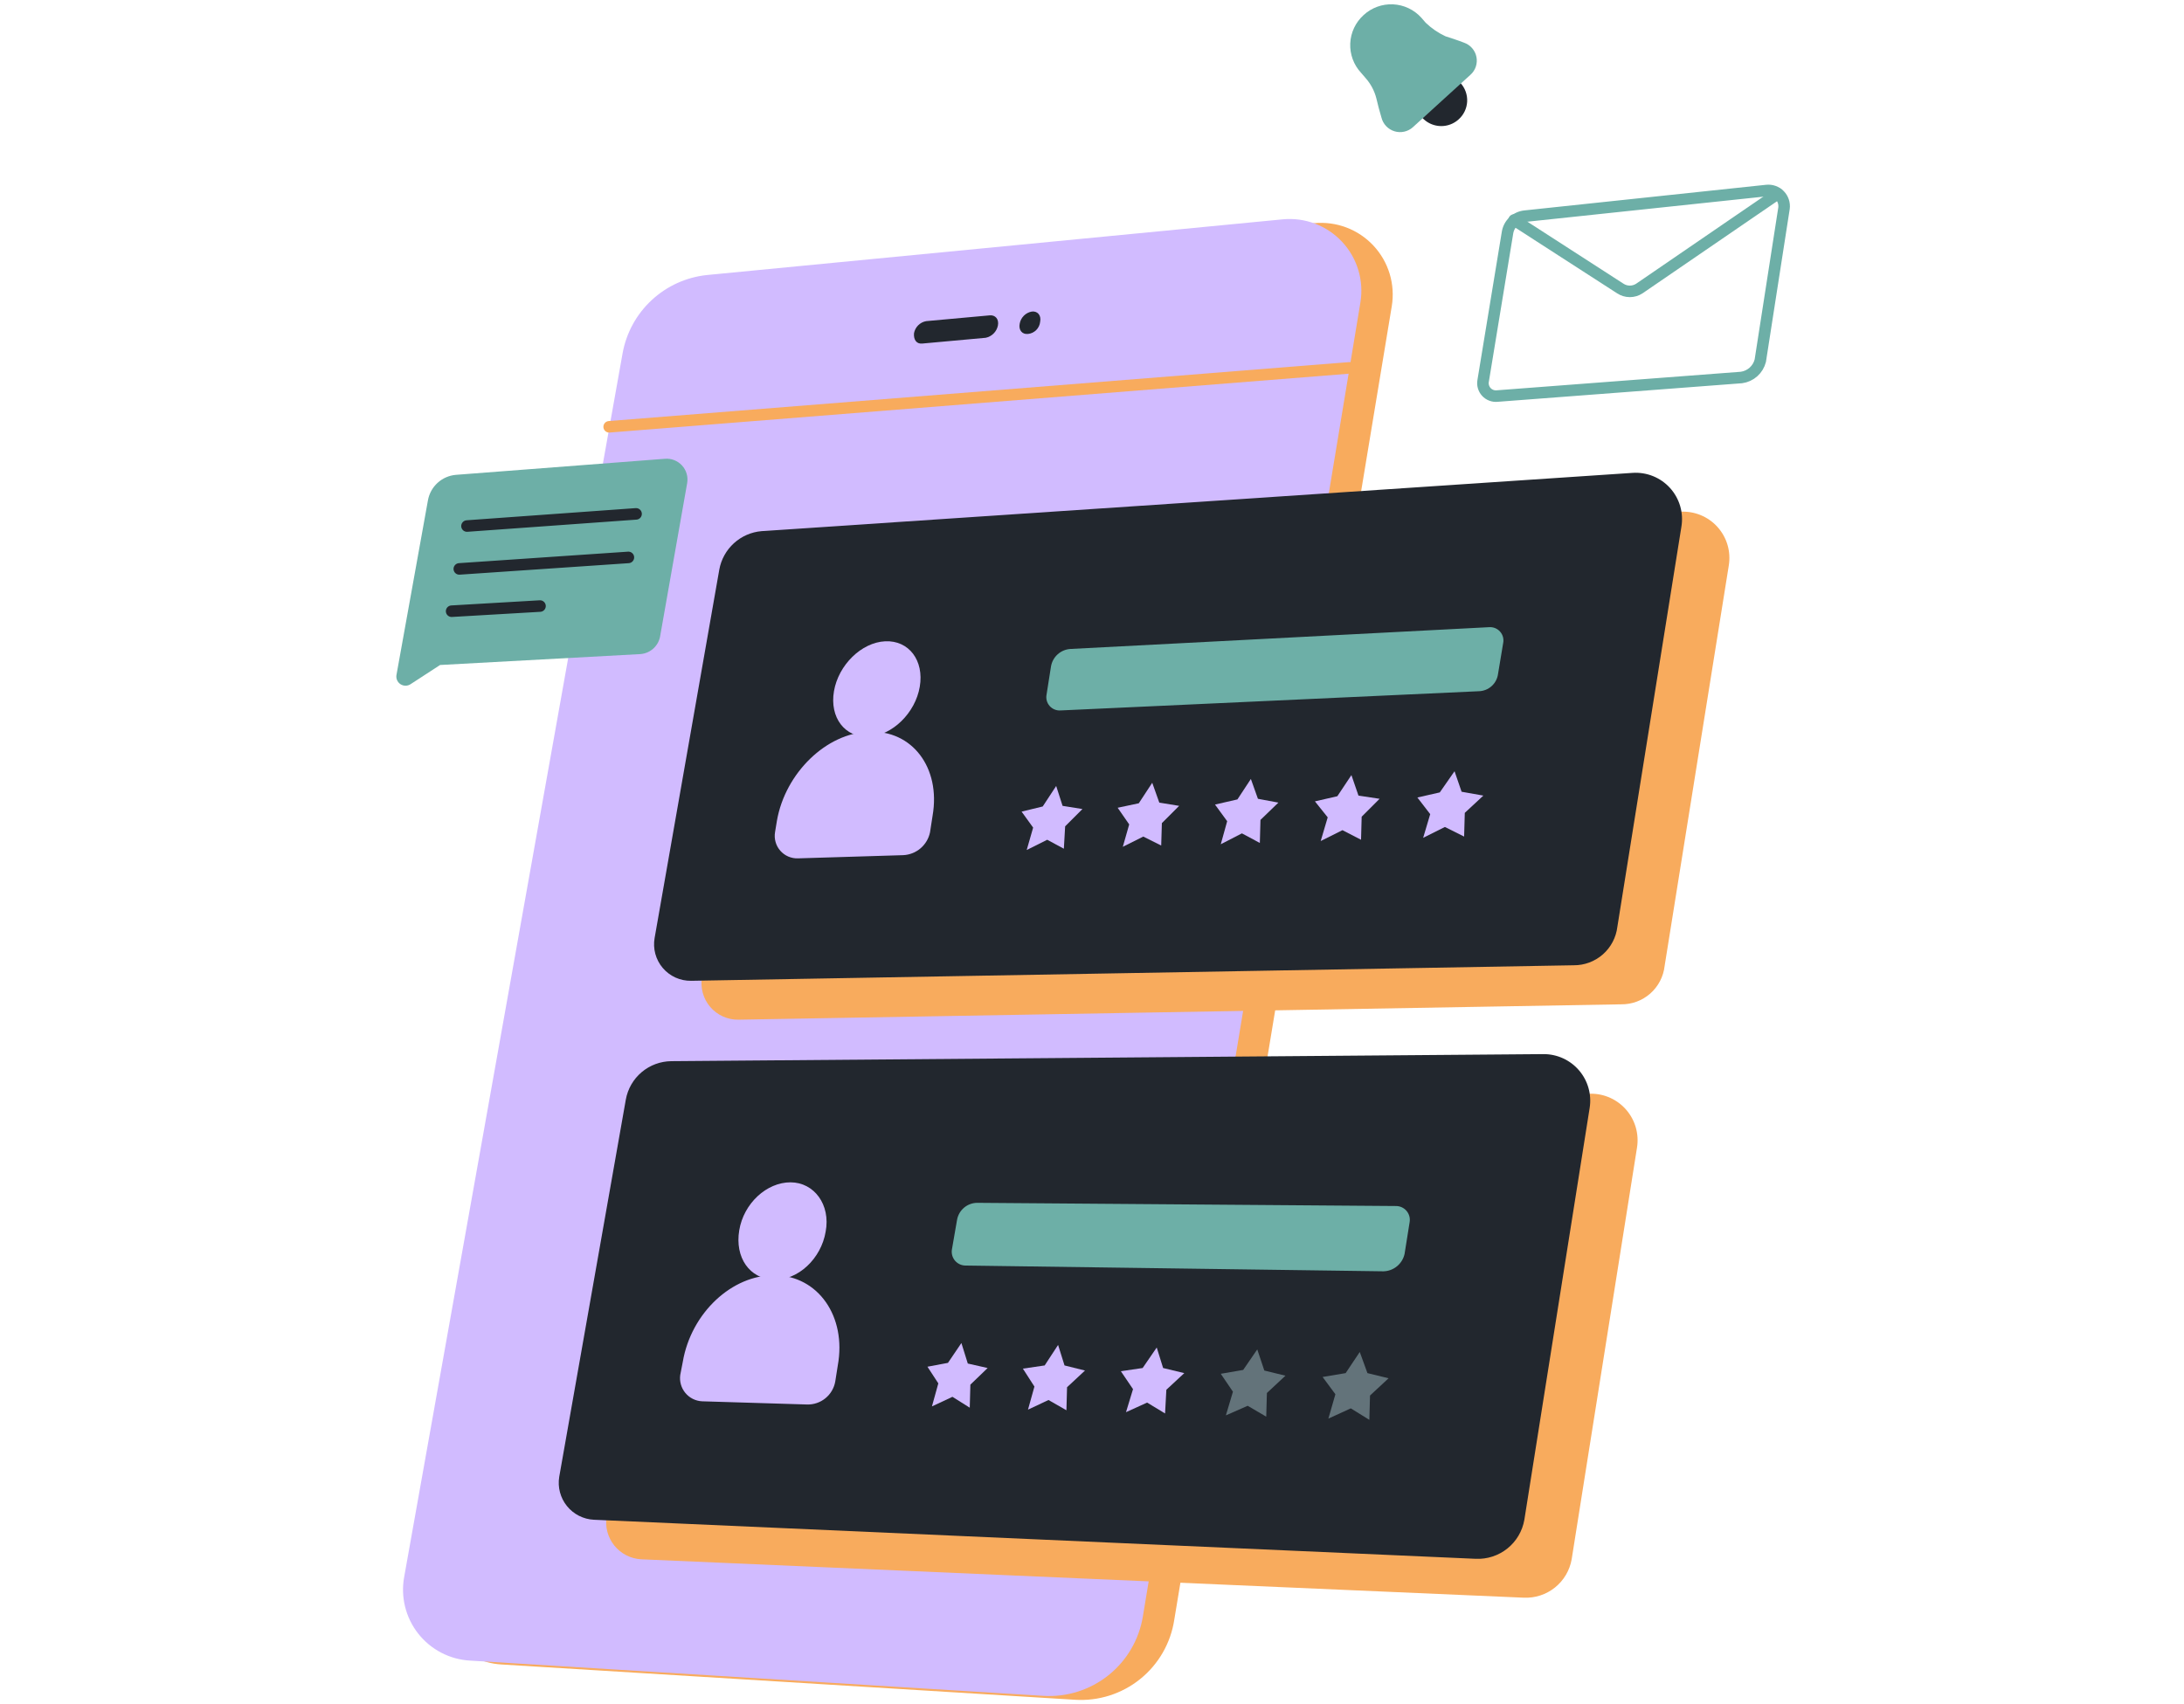 <svg width="492" height="384" viewBox="0 0 492 384" fill="none" xmlns="http://www.w3.org/2000/svg">
<path d="M242.12 383L113 375.05C110.728 374.926 108.508 374.319 106.49 373.27C104.471 372.22 102.699 370.752 101.293 368.963C99.886 367.174 98.878 365.106 98.334 362.897C97.79 360.687 97.724 358.387 98.14 356.15L147.34 80.44C148.178 75.846 150.482 71.648 153.908 68.475C157.334 65.302 161.696 63.324 166.34 62.84L296.04 50.29C298.504 50.051 300.989 50.383 303.305 51.257C305.621 52.132 307.704 53.528 309.394 55.336C311.085 57.145 312.337 59.317 313.054 61.686C313.771 64.055 313.934 66.558 313.53 69L264.53 365C263.723 370.26 260.974 375.026 256.826 378.358C252.677 381.691 247.43 383.347 242.12 383V383Z" fill="#F8AB5D"/>
<path d="M235.05 382.12L105.92 374.18C103.648 374.056 101.428 373.449 99.41 372.4C97.391 371.35 95.619 369.882 94.213 368.093C92.806 366.304 91.798 364.236 91.254 362.027C90.71 359.817 90.644 357.517 91.06 355.28L140.26 79.57C141.098 74.976 143.402 70.778 146.828 67.605C150.254 64.431 154.616 62.454 159.26 61.97L289 49.42C291.466 49.187 293.952 49.523 296.267 50.404C298.583 51.284 300.664 52.685 302.352 54.498C304.039 56.312 305.287 58.488 306 60.861C306.712 63.233 306.869 65.737 306.46 68.18L257.46 364.23C256.603 369.458 253.837 374.181 249.697 377.486C245.557 380.791 240.338 382.442 235.05 382.12V382.12Z" fill="#D1BBFF"/>
<path d="M365.18 226.3L166.37 229.76C165.157 229.781 163.955 229.532 162.85 229.033C161.745 228.533 160.764 227.795 159.978 226.872C159.192 225.948 158.621 224.862 158.305 223.691C157.988 222.52 157.936 221.294 158.15 220.1L172.72 137.1C173.136 134.811 174.293 132.723 176.014 131.158C177.734 129.593 179.922 128.638 182.24 128.44L378.45 115.31C380.021 115.204 381.595 115.455 383.055 116.044C384.515 116.633 385.823 117.544 386.881 118.71C387.939 119.876 388.719 121.266 389.164 122.776C389.609 124.286 389.707 125.877 389.45 127.43L375 217.64C374.734 220.046 373.58 222.267 371.765 223.869C369.949 225.47 367.601 226.337 365.18 226.3V226.3Z" fill="#F8AB5D"/>
<path d="M343.25 360L144.44 351.35C143.271 351.286 142.128 350.978 141.086 350.444C140.043 349.91 139.125 349.163 138.39 348.251C137.656 347.339 137.121 346.282 136.821 345.15C136.522 344.018 136.463 342.836 136.65 341.68L151.65 256.68C152.081 254.271 153.34 252.088 155.21 250.508C157.08 248.929 159.443 248.052 161.89 248.03L358.39 246.44C359.908 246.436 361.408 246.761 362.788 247.394C364.168 248.026 365.394 248.95 366.382 250.103C367.369 251.255 368.095 252.608 368.509 254.068C368.923 255.528 369.016 257.061 368.78 258.56L354.06 351.33C353.624 353.844 352.285 356.113 350.295 357.709C348.304 359.306 345.799 360.12 343.25 360V360Z" fill="#F8AB5D"/>
<path d="M137.23 96.17L304.01 82.89" stroke="#F8AB5D" stroke-width="2.6" stroke-linecap="round" stroke-linejoin="round"/>
<path d="M222.06 76.11L207.78 77.41C206.48 77.56 205.78 76.55 205.9 75.1C206.022 74.418 206.35 73.79 206.84 73.3C207.33 72.81 207.958 72.482 208.64 72.36L222.93 71.06C224.23 70.92 225.09 71.93 224.8 73.37C224.659 74.044 224.325 74.662 223.838 75.148C223.352 75.635 222.734 75.969 222.06 76.11V76.11Z" fill="#22272E"/>
<path d="M231.58 75.25C230.28 75.39 229.42 74.38 229.71 72.94C229.829 72.257 230.157 71.627 230.647 71.137C231.137 70.646 231.767 70.319 232.45 70.2V70.2C233.75 70.05 234.61 71.06 234.32 72.51C234.25 73.213 233.939 73.87 233.439 74.369C232.94 74.868 232.283 75.18 231.58 75.25V75.25Z" fill="#22272E"/>
<path d="M392.3 85.06L337.3 89.24C336.845 89.289 336.386 89.231 335.958 89.07C335.53 88.909 335.146 88.649 334.836 88.313C334.527 87.976 334.301 87.572 334.177 87.132C334.052 86.692 334.033 86.229 334.12 85.78L339.6 52.45C339.751 51.467 340.227 50.564 340.952 49.884C341.677 49.204 342.61 48.787 343.6 48.7L397.99 42.93C398.525 42.872 399.066 42.937 399.573 43.119C400.079 43.301 400.537 43.596 400.913 43.981C401.289 44.367 401.572 44.832 401.741 45.343C401.91 45.854 401.961 46.397 401.89 46.93L396.55 81.27C396.301 82.254 395.763 83.141 395.006 83.816C394.248 84.492 393.306 84.925 392.3 85.06V85.06Z" stroke="#6DAFA7" stroke-width="2.6" stroke-linecap="round" stroke-linejoin="round"/>
<path d="M341.09 49.57L365 65C365.64 65.426 366.391 65.653 367.16 65.653C367.928 65.653 368.68 65.426 369.32 65L400.49 43.65" stroke="#6DAFA7" stroke-width="2.6" stroke-linecap="round" stroke-linejoin="round"/>
<path d="M144.3 147.38L99.14 149.84L92.5 154.16C92.157 154.388 91.754 154.509 91.342 154.506C90.93 154.504 90.528 154.379 90.188 154.147C89.847 153.915 89.584 153.587 89.431 153.204C89.278 152.822 89.243 152.403 89.33 152L96.4 112.76C96.668 111.23 97.438 109.833 98.587 108.788C99.737 107.743 101.201 107.111 102.75 106.99L149.75 103.38C150.468 103.314 151.191 103.414 151.864 103.673C152.537 103.931 153.141 104.342 153.629 104.872C154.118 105.402 154.478 106.038 154.681 106.729C154.884 107.421 154.924 108.15 154.8 108.86L148.74 143.2C148.585 144.297 148.06 145.309 147.253 146.069C146.446 146.829 145.405 147.291 144.3 147.38V147.38Z" fill="#6DAFA7"/>
<path d="M105.2 118.53L143.29 115.79" stroke="#22272E" stroke-width="2.6" stroke-linecap="round" stroke-linejoin="round"/>
<path d="M103.47 128.19L141.56 125.6" stroke="#22272E" stroke-width="2.6" stroke-linecap="round" stroke-linejoin="round"/>
<path d="M101.74 137.72L121.65 136.56" stroke="#22272E" stroke-width="2.6" stroke-linecap="round" stroke-linejoin="round"/>
<path d="M354.5 217.5L155.7 221C154.487 221.02 153.285 220.772 152.179 220.272C151.074 219.773 150.092 219.035 149.306 218.112C148.519 217.189 147.946 216.102 147.629 214.932C147.312 213.761 147.257 212.534 147.47 211.34L162.04 128.34C162.456 126.05 163.615 123.96 165.338 122.395C167.06 120.83 169.251 119.875 171.57 119.68L367.78 106.55C369.351 106.444 370.925 106.695 372.385 107.284C373.845 107.873 375.153 108.784 376.211 109.95C377.269 111.116 378.049 112.506 378.494 114.016C378.939 115.526 379.037 117.117 378.78 118.67L364.35 208.84C364.062 211.243 362.898 213.455 361.081 215.053C359.263 216.651 356.92 217.522 354.5 217.5V217.5Z" fill="#22272E"/>
<path d="M207.2 154.74C206.2 160.66 201 165.74 195.66 165.99C190.32 166.24 186.86 161.67 187.87 155.75C188.88 149.83 194.07 144.75 199.41 144.5C204.75 144.25 208.21 148.83 207.2 154.74Z" fill="#D1BBFF"/>
<path d="M203.45 192.69L179.79 193.41C179.036 193.44 178.284 193.302 177.59 193.004C176.897 192.707 176.278 192.257 175.781 191.69C175.283 191.122 174.919 190.45 174.715 189.724C174.51 188.997 174.471 188.234 174.6 187.49L175.03 184.89C176.9 174.22 186.14 165.13 195.8 164.89C205.47 164.46 211.96 172.97 210.09 183.79L209.51 187.54C209.217 188.951 208.462 190.223 207.365 191.156C206.267 192.089 204.889 192.629 203.45 192.69V192.69Z" fill="#D1BBFF"/>
<path d="M333.15 155.75L238.94 160.08C238.475 160.116 238.008 160.044 237.576 159.868C237.144 159.693 236.759 159.419 236.451 159.069C236.144 158.718 235.922 158.301 235.804 157.85C235.685 157.399 235.674 156.926 235.77 156.47L236.77 150.12C236.957 149.082 237.484 148.137 238.268 147.432C239.052 146.728 240.049 146.305 241.1 146.23L335.45 141.32C335.915 141.284 336.382 141.356 336.814 141.531C337.246 141.707 337.631 141.981 337.939 142.331C338.247 142.682 338.468 143.099 338.587 143.55C338.705 144.001 338.716 144.474 338.62 144.93L337.47 151.86C337.33 152.916 336.818 153.888 336.027 154.601C335.235 155.314 334.215 155.721 333.15 155.75V155.75Z" fill="#6DAFA7"/>
<path d="M237.93 177.1L239.37 181.58L243.85 182.3L239.95 186.19L239.66 191.24L235.91 189.22L231.29 191.53L232.74 186.48L230.14 182.88L234.9 181.72L237.93 177.1Z" fill="#D1BBFF"/>
<path d="M259.57 176.38L261.16 180.85L265.63 181.58L261.74 185.47L261.59 190.52L257.55 188.5L252.94 190.81L254.38 185.76L251.78 182.01L256.54 181L259.57 176.38Z" fill="#D1BBFF"/>
<path d="M281.79 175.52L283.38 179.99L287.99 180.85L283.95 184.75L283.81 189.94L279.77 187.78L275.01 190.23L276.45 185.04L273.71 181.29L278.76 180.13L281.79 175.52Z" fill="#D1BBFF"/>
<path d="M304.44 174.65L306.03 179.27L310.79 179.99L306.75 184.03L306.61 189.22L302.42 187.06L297.52 189.51L299.1 184.17L296.22 180.57L301.27 179.41L304.44 174.65Z" fill="#D1BBFF"/>
<path d="M327.67 173.78L329.26 178.4L334.16 179.27L329.98 183.16L329.83 188.5L325.5 186.34L320.6 188.79L322.19 183.45L319.3 179.7L324.35 178.55L327.67 173.78Z" fill="#D1BBFF"/>
<path d="M332.43 351.24L133.77 342.44C132.6 342.38 131.455 342.073 130.411 341.54C129.367 341.007 128.448 340.26 127.713 339.347C126.977 338.434 126.443 337.377 126.145 336.243C125.846 335.11 125.79 333.926 125.98 332.77L140.98 247.77C141.411 245.36 142.67 243.176 144.539 241.594C146.409 240.013 148.772 239.135 151.22 239.11L347.72 237.52C349.238 237.514 350.74 237.839 352.12 238.47C353.501 239.102 354.727 240.026 355.716 241.179C356.704 242.332 357.43 243.685 357.843 245.146C358.256 246.607 358.348 248.14 358.11 249.64L343.4 342.44C342.959 344.992 341.601 347.295 339.58 348.916C337.56 350.537 335.017 351.363 332.43 351.24Z" fill="#22272E"/>
<path d="M186 277.52C185 283.58 179.8 288.52 174.32 288.34C168.84 288.16 165.52 283.34 166.53 277.23C167.54 271.12 172.73 266.41 178.07 266.41C183.41 266.41 187.15 271.46 186 277.52Z" fill="#D1BBFF"/>
<path d="M181.81 316.47L158.15 315.75C157.428 315.714 156.721 315.528 156.074 315.204C155.428 314.88 154.856 314.426 154.394 313.869C153.932 313.312 153.591 312.666 153.393 311.971C153.194 311.275 153.142 310.547 153.24 309.83L153.82 306.83C155.7 295.83 164.93 287.2 174.6 287.35C184.26 287.49 190.75 296.58 188.73 307.69L188.16 311.3C187.897 312.78 187.111 314.116 185.945 315.065C184.78 316.014 183.312 316.512 181.81 316.47V316.47Z" fill="#D1BBFF"/>
<path d="M311.66 286.46L217.44 285.16C216.996 285.15 216.56 285.045 216.16 284.852C215.76 284.659 215.406 284.383 215.122 284.042C214.838 283.701 214.63 283.303 214.512 282.875C214.394 282.447 214.37 281.998 214.44 281.56L215.59 274.92C215.769 273.827 216.333 272.834 217.18 272.12C218.028 271.407 219.102 271.02 220.21 271.03L314.56 271.75C315.004 271.76 315.44 271.865 315.84 272.058C316.24 272.251 316.594 272.527 316.878 272.868C317.162 273.209 317.37 273.607 317.488 274.035C317.605 274.463 317.63 274.912 317.56 275.35L316.41 282.57C316.163 283.654 315.562 284.625 314.702 285.33C313.842 286.034 312.771 286.432 311.66 286.46V286.46Z" fill="#6DAFA7"/>
<path d="M216.58 302.62L218.02 307.24L222.49 308.25L218.6 312L218.46 317.19L214.56 314.74L209.94 316.9L211.38 311.71L208.93 307.96L213.55 307.09L216.58 302.62Z" fill="#D1BBFF"/>
<path d="M238.36 303.05L239.81 307.67L244.42 308.82L240.38 312.58L240.24 317.77L236.2 315.46L231.58 317.63L233.03 312.43L230.43 308.39L235.34 307.67L238.36 303.05Z" fill="#D1BBFF"/>
<path d="M260.58 303.63L262.02 308.25L266.79 309.4L262.75 313.15L262.46 318.49L258.42 316.04L253.66 318.2L255.24 313.01L252.5 308.97L257.41 308.25L260.58 303.63Z" fill="#D1BBFF"/>
<path d="M283.23 304.06L284.82 308.82L289.58 309.98L285.4 313.88L285.25 319.21L281.07 316.76L276.16 318.92L277.75 313.59L275.01 309.55L280.06 308.68L283.23 304.06Z" fill="#63737A"/>
<path d="M306.32 304.64L308.05 309.4L312.81 310.56L308.63 314.45L308.48 319.93L304.3 317.34L299.25 319.65L300.83 314.16L297.95 310.27L303.14 309.4L306.32 304.64Z" fill="#63737A"/>
<path d="M329 18.69C328.229 17.836 327.222 17.23 326.107 16.948C324.991 16.666 323.817 16.721 322.733 17.106C321.649 17.491 320.703 18.188 320.015 19.111C319.328 20.033 318.928 21.138 318.868 22.287C318.808 23.436 319.09 24.577 319.678 25.566C320.266 26.554 321.134 27.347 322.172 27.842C323.21 28.338 324.372 28.515 325.511 28.351C326.65 28.187 327.714 27.689 328.57 26.92C329.145 26.412 329.613 25.795 329.947 25.104C330.281 24.412 330.473 23.662 330.514 22.895C330.554 22.129 330.44 21.362 330.18 20.64C329.921 19.918 329.519 19.255 329 18.69Z" fill="#22272E"/>
<path d="M321.18 5.13L320.18 3.98C319.368 3.082 318.386 2.355 317.291 1.839C316.196 1.323 315.01 1.03 313.801 0.976C312.592 0.922 311.384 1.109 310.247 1.525C309.111 1.941 308.068 2.578 307.18 3.4V3.4C306.282 4.212 305.554 5.194 305.038 6.289C304.523 7.384 304.23 8.571 304.177 9.781C304.124 10.99 304.312 12.198 304.729 13.335C305.147 14.471 305.786 15.513 306.61 16.4L307.61 17.56C308.785 18.878 309.625 20.459 310.06 22.17C310.35 23.47 310.78 25.06 311.21 26.5C311.391 27.221 311.755 27.884 312.267 28.424C312.779 28.963 313.421 29.361 314.133 29.58C314.844 29.798 315.599 29.829 316.326 29.669C317.052 29.51 317.725 29.166 318.28 28.67L324.77 22.75L331.27 16.84C331.822 16.343 332.235 15.71 332.469 15.005C332.702 14.3 332.748 13.545 332.602 12.817C332.455 12.088 332.122 11.411 331.634 10.85C331.146 10.289 330.521 9.866 329.82 9.62C328.38 9.05 326.94 8.62 325.64 8.18C323.995 7.417 322.487 6.387 321.18 5.13V5.13Z" fill="#6DAFA7"/>
</svg>
